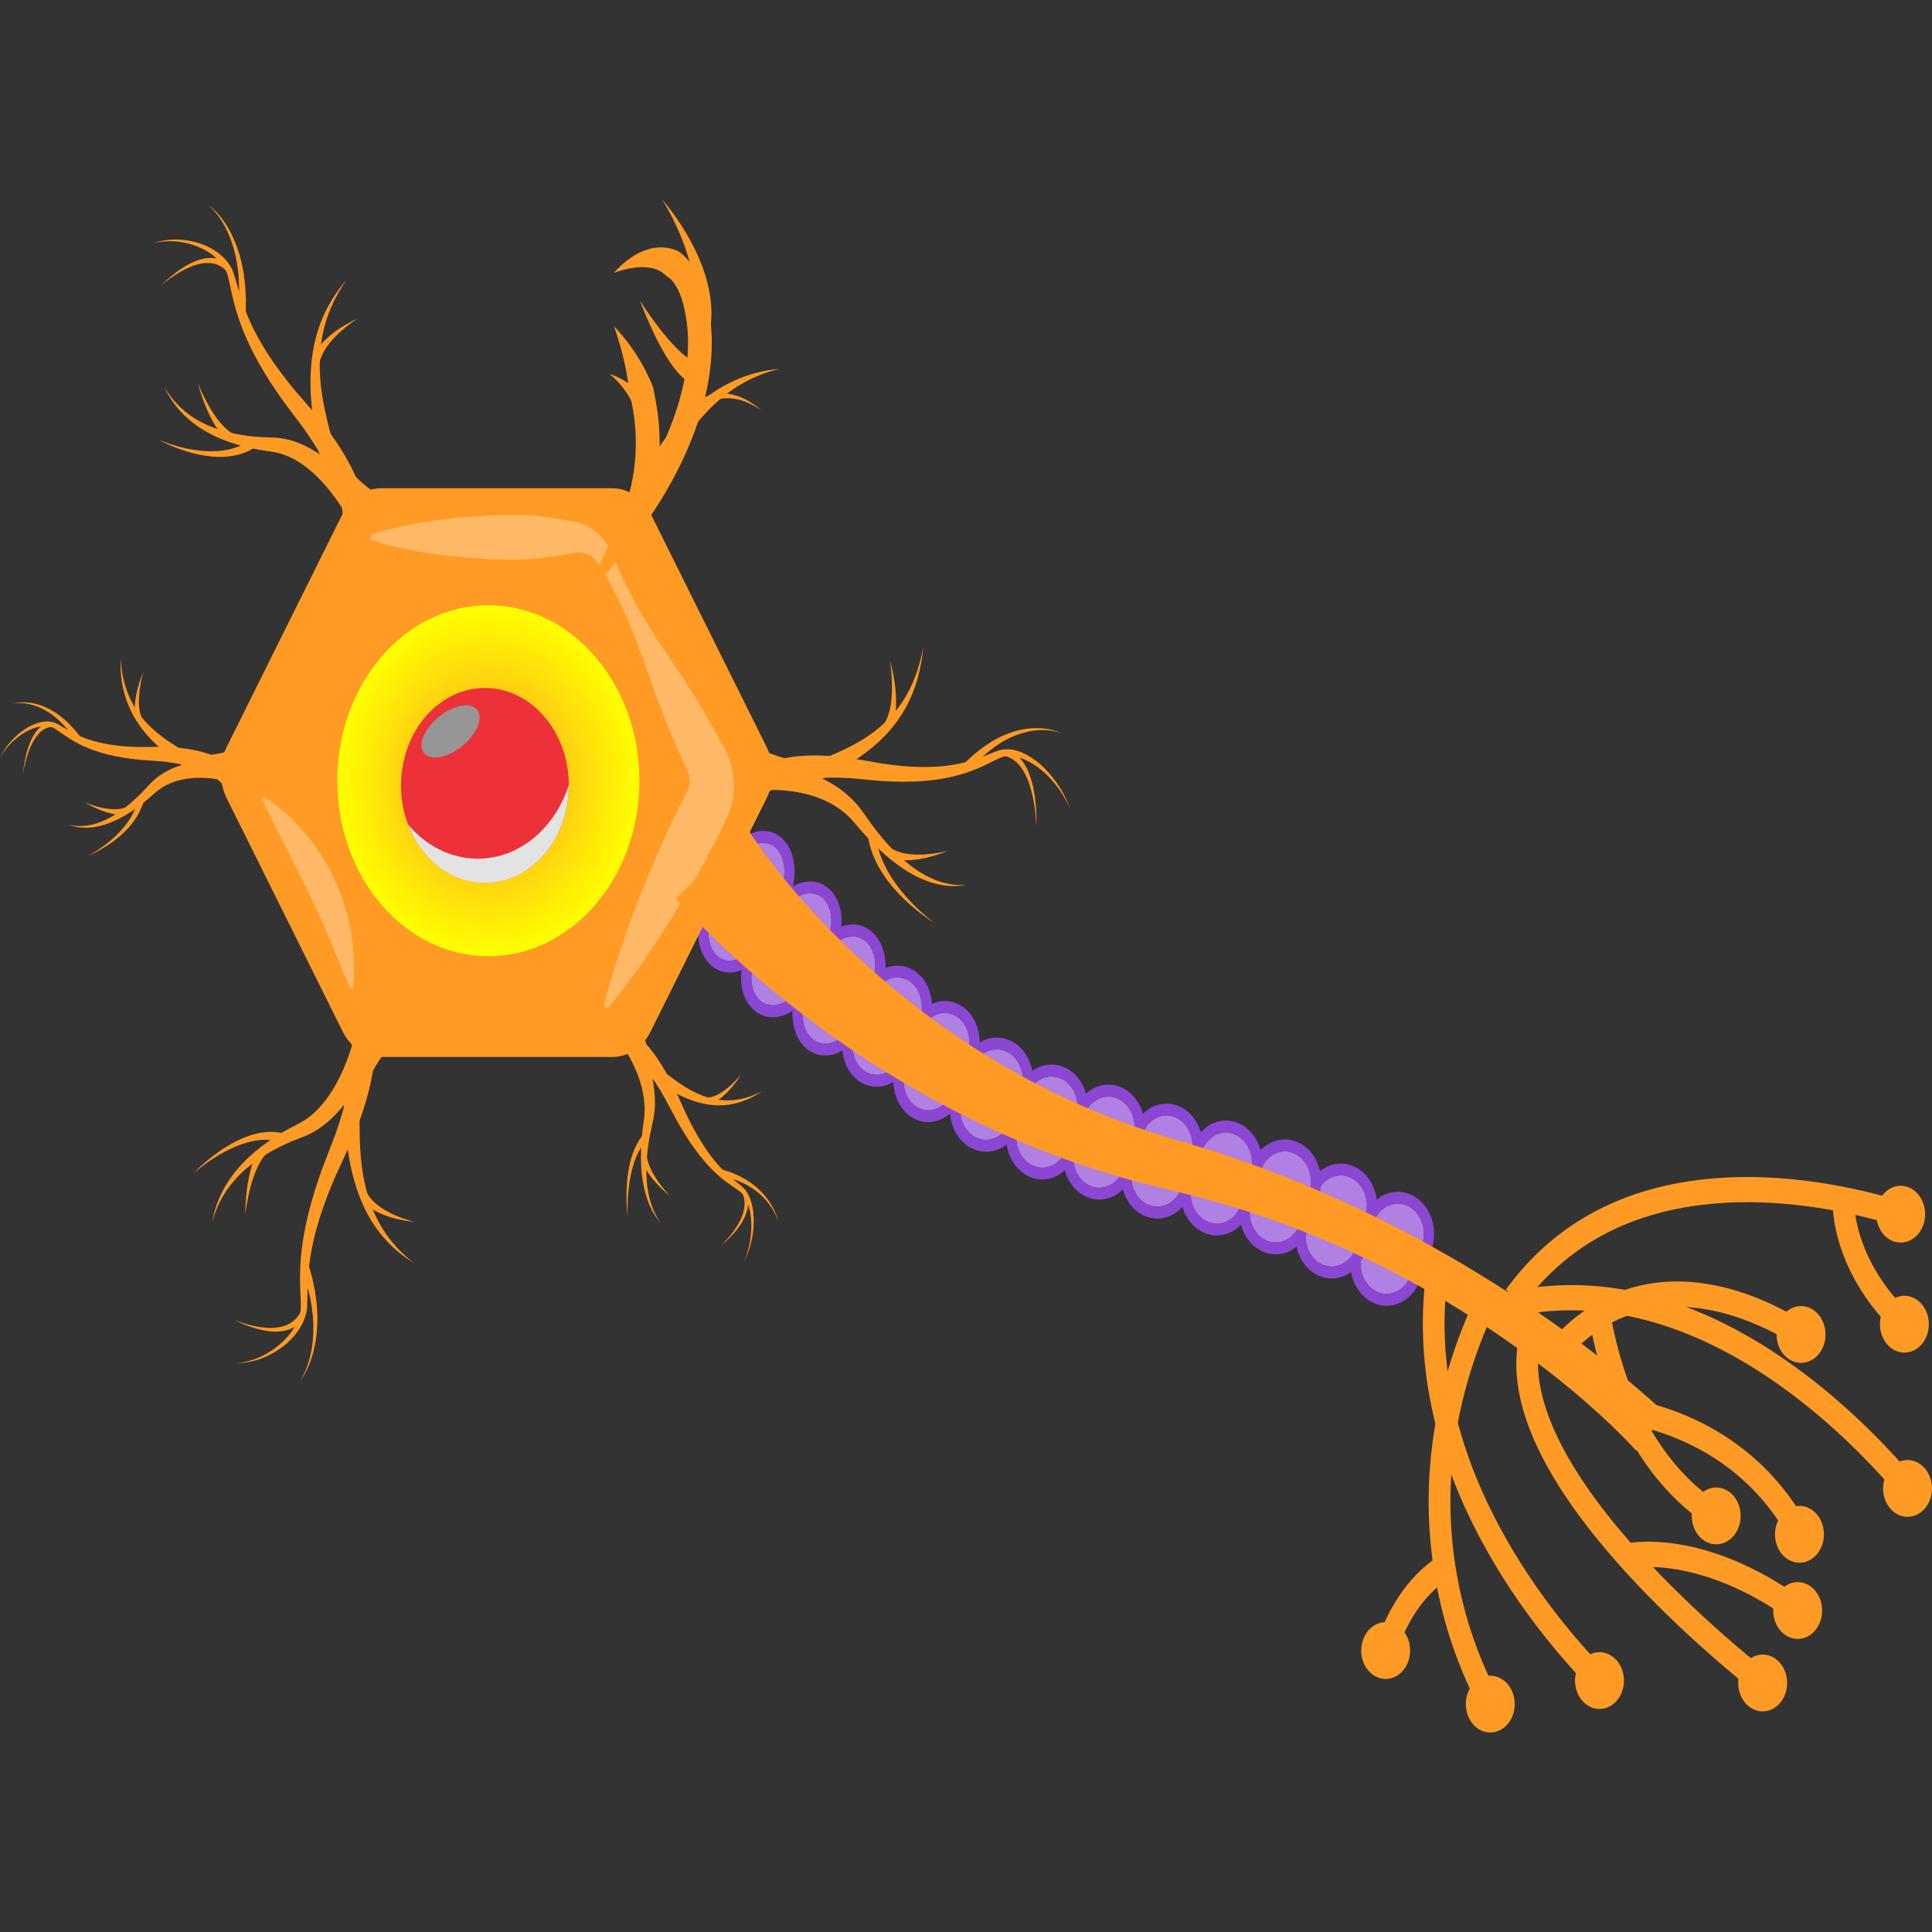 <svg width="100" height="100" viewBox="0 0 100 100" fill="none" xmlns="http://www.w3.org/2000/svg">
<rect x="0" y="0" width="100" height="100" fill="#333333" stroke="none"/>
<path d="M71.229 66.839C71.913 67.187 72.711 66.824 73.01 66.029L73.587 64.499C73.887 63.704 73.575 62.777 72.891 62.429C72.207 62.081 71.409 62.444 71.109 63.239L70.532 64.769C70.233 65.564 70.545 66.491 71.229 66.839Z" fill="#B080E2"/>
<path d="M72.349 62.3C72.53 62.3 72.715 62.342 72.891 62.432C73.575 62.78 73.887 63.707 73.588 64.502L73.01 66.033C72.788 66.623 72.291 66.974 71.771 66.974C71.59 66.974 71.406 66.932 71.229 66.842C70.544 66.494 70.232 65.567 70.532 64.772L71.109 63.242C71.331 62.652 71.828 62.3 72.349 62.3ZM72.349 61.688C71.602 61.688 70.925 62.201 70.626 62.996L70.049 64.527C69.633 65.63 70.067 66.92 71.017 67.403C71.257 67.525 71.51 67.587 71.77 67.587C72.518 67.587 73.194 67.073 73.494 66.279L74.071 64.748C74.486 63.644 74.052 62.354 73.102 61.871C72.863 61.749 72.609 61.688 72.349 61.688Z" fill="#8C46D4"/>
<path d="M68.484 65.471C69.19 65.755 69.961 65.322 70.206 64.502L70.678 62.923C70.924 62.103 70.55 61.208 69.845 60.923C69.138 60.639 68.368 61.072 68.123 61.892L67.651 63.471C67.406 64.291 67.779 65.186 68.484 65.471Z" fill="#B080E2"/>
<path d="M69.4 60.839C69.548 60.839 69.698 60.867 69.845 60.927C70.55 61.212 70.924 62.107 70.678 62.927L70.206 64.505C70.012 65.155 69.489 65.561 68.929 65.561C68.781 65.561 68.632 65.533 68.484 65.474C67.779 65.189 67.406 64.294 67.651 63.474L68.123 61.896C68.317 61.246 68.84 60.839 69.4 60.839ZM69.4 60.227C68.601 60.227 67.887 60.817 67.624 61.695L67.152 63.273C66.987 63.824 67.017 64.417 67.236 64.942C67.455 65.467 67.837 65.861 68.312 66.053C68.511 66.133 68.719 66.174 68.929 66.174C69.729 66.174 70.442 65.584 70.705 64.706L71.177 63.127C71.517 61.99 70.997 60.743 70.017 60.348C69.818 60.267 69.61 60.227 69.4 60.227Z" fill="#8C46D4"/>
<path d="M65.589 64.229C66.294 64.513 67.065 64.079 67.31 63.26L67.783 61.681C68.028 60.861 67.654 59.966 66.949 59.681C66.243 59.396 65.472 59.83 65.227 60.65L64.754 62.229C64.509 63.048 64.883 63.944 65.589 64.229Z" fill="#B080E2"/>
<path d="M66.505 59.589C66.652 59.589 66.802 59.617 66.949 59.677C67.654 59.962 68.028 60.857 67.783 61.677L67.31 63.255C67.117 63.904 66.593 64.311 66.032 64.311C65.885 64.311 65.736 64.283 65.589 64.224C64.883 63.94 64.509 63.044 64.754 62.224L65.227 60.646C65.421 59.996 65.945 59.589 66.505 59.589ZM66.505 58.977C65.705 58.977 64.991 59.566 64.729 60.444L64.256 62.023C64.092 62.574 64.122 63.167 64.34 63.692C64.559 64.217 64.941 64.611 65.415 64.803C65.615 64.883 65.823 64.924 66.032 64.924C66.832 64.924 67.546 64.334 67.809 63.456L68.281 61.877C68.446 61.326 68.416 60.734 68.197 60.209C67.978 59.684 67.596 59.289 67.122 59.098C66.922 59.017 66.715 58.977 66.505 58.977Z" fill="#8C46D4"/>
<path d="M62.537 63.252C63.242 63.537 64.013 63.103 64.258 62.283L64.731 60.704C64.976 59.885 64.602 58.989 63.896 58.705C63.191 58.42 62.42 58.853 62.175 59.673L61.702 61.252C61.457 62.072 61.831 62.967 62.537 63.252Z" fill="#B080E2"/>
<path d="M63.453 58.613C63.599 58.613 63.749 58.641 63.896 58.7C64.602 58.985 64.975 59.88 64.731 60.7L64.258 62.278C64.064 62.928 63.54 63.335 62.98 63.335C62.833 63.335 62.683 63.307 62.537 63.247C61.831 62.962 61.457 62.067 61.702 61.247L62.175 59.669C62.368 59.02 62.892 58.613 63.453 58.613ZM63.453 58C62.653 58 61.939 58.59 61.676 59.468L61.204 61.047C60.864 62.184 61.384 63.431 62.363 63.826C62.563 63.907 62.77 63.947 62.98 63.947C63.78 63.947 64.494 63.358 64.756 62.48L65.229 60.901C65.569 59.763 65.049 58.516 64.069 58.121C63.87 58.041 63.662 58 63.453 58Z" fill="#8C46D4"/>
<path d="M59.46 62.369C60.166 62.654 60.937 62.22 61.182 61.4L61.654 59.821C61.899 59.002 61.526 58.106 60.82 57.822C60.114 57.537 59.344 57.971 59.099 58.79L58.626 60.369C58.381 61.189 58.754 62.084 59.46 62.369Z" fill="#B080E2"/>
<path d="M60.376 57.738C60.523 57.738 60.673 57.766 60.82 57.825C61.526 58.11 61.899 59.005 61.654 59.825L61.182 61.404C60.988 62.053 60.464 62.46 59.904 62.46C59.757 62.46 59.607 62.432 59.46 62.373C58.755 62.087 58.381 61.192 58.626 60.373L59.099 58.794C59.292 58.145 59.816 57.738 60.376 57.738ZM60.376 57.125C59.577 57.125 58.862 57.715 58.6 58.593L58.128 60.172C57.963 60.723 57.993 61.315 58.212 61.84C58.431 62.365 58.813 62.76 59.287 62.951C59.487 63.032 59.694 63.072 59.904 63.072C60.704 63.072 61.418 62.483 61.68 61.605L62.153 60.026C62.317 59.475 62.287 58.882 62.069 58.357C61.849 57.832 61.468 57.438 60.993 57.246C60.793 57.166 60.586 57.125 60.376 57.125Z" fill="#8C46D4"/>
<path d="M56.456 61.392C57.162 61.677 57.933 61.243 58.178 60.424L58.65 58.845C58.895 58.025 58.522 57.13 57.816 56.845C57.11 56.561 56.34 56.994 56.094 57.814L55.622 59.393C55.377 60.212 55.75 61.108 56.456 61.392Z" fill="#B080E2"/>
<path d="M57.372 56.753C57.519 56.753 57.669 56.782 57.816 56.841C58.522 57.126 58.895 58.021 58.65 58.84L58.178 60.419C57.983 61.068 57.46 61.475 56.9 61.475C56.753 61.475 56.603 61.447 56.456 61.388C55.75 61.103 55.377 60.208 55.622 59.388L56.094 57.81C56.288 57.16 56.812 56.753 57.372 56.753ZM57.372 56.141C56.572 56.141 55.859 56.73 55.596 57.609L55.124 59.187C54.784 60.325 55.304 61.572 56.283 61.967C56.483 62.047 56.691 62.088 56.9 62.088C57.7 62.088 58.414 61.498 58.676 60.62L59.148 59.042C59.489 57.904 58.968 56.657 57.989 56.262C57.79 56.181 57.582 56.141 57.372 56.141Z" fill="#8C46D4"/>
<path d="M53.509 60.354C54.215 60.638 54.986 60.204 55.231 59.385L55.703 57.806C55.948 56.986 55.575 56.091 54.869 55.806C54.163 55.521 53.392 55.955 53.147 56.775L52.675 58.354C52.43 59.173 52.804 60.069 53.509 60.354Z" fill="#B080E2"/>
<path d="M54.425 55.714C54.572 55.714 54.722 55.742 54.869 55.802C55.575 56.086 55.948 56.982 55.703 57.801L55.231 59.38C55.037 60.029 54.513 60.436 53.953 60.436C53.806 60.436 53.656 60.408 53.51 60.349C52.804 60.064 52.43 59.169 52.675 58.349L53.148 56.77C53.342 56.121 53.865 55.714 54.425 55.714ZM54.425 55.102C53.625 55.102 52.912 55.691 52.649 56.569L52.177 58.148C51.837 59.286 52.357 60.532 53.336 60.928C53.536 61.008 53.743 61.049 53.953 61.049C54.753 61.049 55.467 60.459 55.729 59.581L56.202 58.002C56.366 57.451 56.337 56.859 56.117 56.334C55.899 55.809 55.517 55.414 55.042 55.223C54.843 55.142 54.635 55.102 54.425 55.102Z" fill="#8C46D4"/>
<path d="M50.525 58.881C51.216 59.212 52.007 58.831 52.292 58.029L52.841 56.484C53.127 55.682 52.798 54.763 52.108 54.432C51.417 54.101 50.626 54.482 50.341 55.284L49.791 56.829C49.507 57.631 49.835 58.549 50.525 58.881Z" fill="#B080E2"/>
<path d="M51.592 54.316C51.764 54.316 51.939 54.354 52.108 54.435C52.798 54.767 53.127 55.685 52.841 56.487L52.292 58.032C52.077 58.638 51.573 59.004 51.041 59.004C50.869 59.004 50.694 58.965 50.526 58.885C49.835 58.553 49.507 57.634 49.792 56.832L50.341 55.288C50.556 54.682 51.061 54.316 51.592 54.316ZM51.592 53.703C50.828 53.703 50.145 54.233 49.854 55.054L49.304 56.598C48.909 57.711 49.366 58.991 50.324 59.451C50.554 59.56 50.795 59.616 51.041 59.616C51.806 59.616 52.488 59.086 52.78 58.266L53.329 56.721C53.521 56.182 53.52 55.589 53.328 55.05C53.135 54.511 52.773 54.092 52.309 53.869C52.08 53.759 51.839 53.703 51.592 53.703Z" fill="#8C46D4"/>
<path d="M47.507 57.33C48.183 57.7 49.013 57.304 49.362 56.446L50.033 54.792C50.381 53.934 50.116 52.938 49.44 52.568C48.764 52.198 47.934 52.594 47.586 53.453L46.915 55.106C46.566 55.964 46.831 56.96 47.507 57.33Z" fill="#B080E2"/>
<path d="M48.905 52.425C49.086 52.425 49.268 52.47 49.44 52.564C50.115 52.934 50.381 53.93 50.033 54.788L49.361 56.441C49.102 57.082 48.574 57.465 48.042 57.465C47.861 57.465 47.679 57.42 47.507 57.326C46.831 56.956 46.566 55.96 46.914 55.102L47.586 53.448C47.846 52.808 48.373 52.425 48.905 52.425ZM48.905 51.812C48.152 51.812 47.447 52.352 47.108 53.187L46.437 54.84C45.965 56.003 46.344 57.366 47.282 57.88C47.521 58.011 47.777 58.077 48.042 58.077C48.795 58.077 49.5 57.538 49.839 56.703L50.51 55.049C50.735 54.496 50.775 53.879 50.624 53.312C50.468 52.725 50.127 52.263 49.665 52.01C49.426 51.879 49.17 51.812 48.905 51.812Z" fill="#8C46D4"/>
<path d="M44.745 55.44C45.39 55.877 46.254 55.553 46.676 54.714L47.488 53.099C47.91 52.261 47.729 51.226 47.084 50.788C46.439 50.351 45.574 50.675 45.153 51.514L44.34 53.129C43.919 53.967 44.099 55.002 44.745 55.44Z" fill="#B080E2"/>
<path d="M46.458 50.597C46.674 50.597 46.889 50.66 47.084 50.792C47.729 51.23 47.91 52.264 47.488 53.103L46.676 54.717C46.382 55.303 45.871 55.638 45.371 55.638C45.154 55.638 44.939 55.575 44.745 55.443C44.099 55.005 43.919 53.971 44.34 53.132L45.152 51.517C45.447 50.932 45.957 50.597 46.458 50.597ZM46.458 49.984C45.751 49.984 45.077 50.453 44.697 51.209L43.885 52.823C43.317 53.952 43.583 55.364 44.478 55.972C44.747 56.154 45.055 56.25 45.371 56.25C46.077 56.25 46.752 55.781 47.132 55.026L47.944 53.412C48.214 52.876 48.306 52.259 48.203 51.675C48.097 51.065 47.794 50.564 47.35 50.263C47.082 50.081 46.773 49.984 46.458 49.984Z" fill="#8C46D4"/>
<path d="M42.152 53.852C42.802 54.28 43.7 53.865 44.159 52.925L45.043 51.114C45.502 50.174 45.347 49.065 44.697 48.637C44.047 48.209 43.149 48.624 42.69 49.565L41.806 51.375C41.347 52.315 41.502 53.424 42.152 53.852Z" fill="#B080E2"/>
<path d="M44.136 48.464C44.332 48.464 44.524 48.518 44.697 48.633C45.347 49.061 45.502 50.17 45.043 51.11L44.16 52.92C43.823 53.609 43.251 54.016 42.713 54.016C42.517 54.016 42.326 53.962 42.152 53.848C41.502 53.42 41.347 52.311 41.806 51.371L42.69 49.56C43.026 48.871 43.599 48.464 44.136 48.464ZM44.136 47.852C43.384 47.852 42.654 48.39 42.231 49.258L41.347 51.068C40.746 52.301 40.99 53.787 41.892 54.381C42.142 54.545 42.418 54.629 42.713 54.629C43.465 54.629 44.195 54.09 44.618 53.222L45.502 51.412C45.783 50.837 45.892 50.186 45.807 49.581C45.717 48.936 45.407 48.396 44.958 48.1C44.708 47.935 44.431 47.852 44.136 47.852Z" fill="#8C46D4"/>
<path d="M39.38 51.824C39.996 52.313 40.959 51.924 41.529 50.954L42.626 49.087C43.196 48.118 43.158 46.935 42.541 46.446C41.924 45.956 40.962 46.346 40.392 47.315L39.294 49.182C38.724 50.152 38.763 51.334 39.38 51.824Z" fill="#B080E2"/>
<path d="M41.928 46.238C42.15 46.238 42.36 46.306 42.541 46.449C43.158 46.938 43.196 48.121 42.626 49.09L41.529 50.958C41.126 51.643 40.527 52.038 39.992 52.038C39.771 52.038 39.56 51.971 39.379 51.827C38.762 51.338 38.724 50.155 39.294 49.186L40.392 47.319C40.795 46.633 41.394 46.238 41.928 46.238ZM41.928 45.625C41.2 45.625 40.445 46.142 39.956 46.973L38.858 48.84C38.113 50.108 38.211 51.643 39.082 52.333C39.344 52.541 39.659 52.651 39.992 52.651C40.72 52.651 41.475 52.135 41.964 51.303L43.062 49.436C43.401 48.86 43.576 48.196 43.556 47.567C43.534 46.879 43.272 46.287 42.838 45.943C42.576 45.735 42.261 45.625 41.928 45.625Z" fill="#8C46D4"/>
<path d="M37.25 49.583C37.903 50.002 38.838 49.494 39.336 48.446L40.296 46.429C40.795 45.382 40.669 44.192 40.015 43.772C39.361 43.352 38.427 43.861 37.929 44.909L36.968 46.926C36.47 47.973 36.596 49.163 37.25 49.583Z" fill="#B080E2"/>
<path d="M39.51 43.62C39.688 43.62 39.86 43.668 40.015 43.768C40.669 44.188 40.795 45.377 40.296 46.424L39.336 48.442C38.956 49.24 38.323 49.725 37.754 49.725C37.577 49.725 37.405 49.678 37.25 49.578C36.596 49.158 36.47 47.969 36.968 46.922L37.929 44.904C38.309 44.106 38.941 43.62 39.51 43.62ZM39.51 43.008C38.732 43.008 37.929 43.636 37.467 44.608L36.507 46.625C35.857 47.989 36.072 49.522 36.994 50.114C37.225 50.263 37.481 50.338 37.754 50.338C38.533 50.338 39.335 49.71 39.798 48.738L40.758 46.721C41.052 46.102 41.178 45.415 41.111 44.786C41.038 44.094 40.732 43.528 40.27 43.231C40.039 43.083 39.783 43.008 39.51 43.008Z" fill="#8C46D4"/>
<path d="M19.713 25.273H31.7C32.518 25.273 33.275 25.781 33.684 26.604L39.677 38.661C40.087 39.484 40.087 40.499 39.677 41.322L33.684 53.379C33.275 54.202 32.518 54.709 31.7 54.709H19.713C18.895 54.709 18.139 54.202 17.73 53.379L11.736 41.322C11.327 40.499 11.327 39.484 11.736 38.661L17.729 26.604C18.139 25.781 18.895 25.273 19.713 25.273Z" fill="#FF9A24"/>
<path d="M25.277 49.494C29.596 49.494 33.097 45.428 33.097 40.411C33.097 35.395 29.596 31.328 25.277 31.328C20.958 31.328 17.457 35.395 17.457 40.411C17.457 45.428 20.958 49.494 25.277 49.494Z" fill="url(#paint0_radial_119_397)"/>
<path opacity="0.3" d="M19.184 27.681C19.921 27.425 20.658 27.262 21.395 27.119C22.132 26.98 22.869 26.882 23.606 26.805C24.343 26.73 25.08 26.685 25.818 26.661C26.555 26.634 27.292 26.647 28.029 26.734C28.397 26.777 28.766 26.831 29.135 26.897L29.709 27C29.956 27.042 30.195 27.125 30.415 27.241C30.857 27.475 31.225 27.839 31.486 28.272C31.55 28.382 31.612 28.492 31.664 28.608C31.721 28.731 31.75 28.818 31.791 28.918C31.87 29.113 31.95 29.306 32.035 29.496C32.203 29.878 32.381 30.253 32.572 30.619C32.666 30.804 32.761 30.987 32.86 31.167C32.957 31.349 33.059 31.528 33.161 31.707C33.566 32.424 34.018 33.109 34.474 33.791C34.703 34.132 34.936 34.47 35.161 34.812C35.39 35.154 35.616 35.496 35.833 35.845C36.27 36.539 36.672 37.259 37.079 37.974L37.384 38.511L37.46 38.645L37.498 38.712C37.511 38.734 37.522 38.754 37.543 38.795C37.617 38.937 37.684 39.085 37.741 39.239C37.968 39.854 38.048 40.551 37.95 41.224C37.902 41.559 37.814 41.89 37.684 42.197L37.634 42.311L37.588 42.41L37.522 42.55L37.386 42.83C37.205 43.203 37.017 43.572 36.825 43.937C36.441 44.668 36.038 45.386 35.621 46.095C35.207 46.806 34.778 47.506 34.335 48.197C33.893 48.889 33.436 49.571 32.959 50.239C32.48 50.906 31.99 51.565 31.45 52.191L31.258 52.062C31.46 51.207 31.71 50.386 31.972 49.573C32.236 48.761 32.52 47.962 32.819 47.173C33.117 46.385 33.429 45.605 33.756 44.835C34.079 44.063 34.418 43.302 34.774 42.552C34.952 42.177 35.136 41.806 35.325 41.438L35.467 41.163L35.575 40.957C35.612 40.883 35.646 40.804 35.665 40.719C35.705 40.55 35.713 40.362 35.671 40.18C35.661 40.135 35.648 40.09 35.633 40.045C35.632 40.038 35.62 40.011 35.61 39.987L35.578 39.916L35.516 39.772L35.265 39.199C34.931 38.434 34.591 37.673 34.288 36.887C34.135 36.496 33.99 36.098 33.848 35.699C33.703 35.302 33.565 34.9 33.424 34.5C33.139 33.702 32.85 32.907 32.515 32.143C32.431 31.952 32.348 31.761 32.259 31.573C32.173 31.383 32.084 31.196 31.992 31.011C31.812 30.637 31.62 30.272 31.418 29.913C31.317 29.733 31.212 29.557 31.106 29.381C30.989 29.189 30.91 29.071 30.798 28.961C30.58 28.742 30.308 28.619 30.046 28.598C29.915 28.585 29.787 28.596 29.666 28.625L29.618 28.635L29.549 28.648L29.411 28.673L29.135 28.723C28.766 28.79 28.398 28.843 28.029 28.886C27.292 28.973 26.555 28.986 25.818 28.959C25.081 28.936 24.343 28.89 23.606 28.816C22.869 28.739 22.132 28.641 21.395 28.501C20.658 28.359 19.921 28.195 19.184 27.939L19.184 27.681Z" fill="white"/>
<path d="M29.433 41.02C29.606 38.241 27.808 35.825 25.415 35.623C23.022 35.421 20.942 37.511 20.768 40.29C20.594 43.069 22.393 45.485 24.786 45.687C27.178 45.889 29.259 43.799 29.433 41.02Z" fill="#EC3238"/>
<path d="M24.727 44.445C26.89 44.445 28.729 42.857 29.441 40.633C29.441 40.642 29.442 40.651 29.442 40.66C29.442 43.446 27.498 45.705 25.099 45.705C23.313 45.705 21.78 44.452 21.112 42.663C22.028 43.76 23.307 44.445 24.727 44.445Z" fill="#E3E3E3"/>
<path d="M21.89 38.895C22.146 39.373 22.994 39.295 23.785 38.722C24.575 38.149 25.008 37.298 24.751 36.821C24.495 36.343 23.646 36.421 22.856 36.994C22.066 37.567 21.633 38.418 21.89 38.895Z" fill="#969696"/>
<path d="M19.178 27.002C19.109 26.951 19.058 26.91 19.002 26.864C18.945 26.82 18.893 26.774 18.839 26.729C18.732 26.637 18.627 26.545 18.525 26.447C18.32 26.257 18.124 26.052 17.932 25.841C17.554 25.414 17.202 24.943 16.915 24.403C16.88 24.334 16.842 24.27 16.81 24.199L16.716 23.984C16.649 23.845 16.602 23.689 16.551 23.538L16.513 23.425C16.502 23.386 16.494 23.345 16.485 23.306L16.431 23.067C16.41 22.983 16.401 22.917 16.39 22.846L16.355 22.635C16.262 22.069 16.173 21.489 16.122 20.902C16.015 19.732 16.061 18.517 16.372 17.392C16.677 16.266 17.244 15.268 17.95 14.469C17.319 15.35 16.861 16.388 16.669 17.484C16.473 18.58 16.532 19.706 16.731 20.793C16.828 21.339 16.961 21.877 17.102 22.423L17.155 22.628C17.173 22.697 17.191 22.77 17.211 22.822L17.267 22.993C17.276 23.022 17.284 23.05 17.295 23.078L17.332 23.161C17.382 23.271 17.425 23.383 17.49 23.487L17.578 23.646C17.609 23.698 17.646 23.748 17.678 23.799C17.948 24.205 18.281 24.57 18.642 24.9C18.825 25.062 19.011 25.22 19.205 25.364C19.301 25.438 19.4 25.507 19.498 25.574C19.547 25.607 19.597 25.642 19.646 25.672C19.693 25.703 19.748 25.737 19.785 25.758L19.178 27.002Z" fill="#FF9A24"/>
<path d="M18.503 16.492C18.286 16.629 18.078 16.784 17.877 16.948C17.677 17.112 17.483 17.286 17.305 17.477C17.128 17.668 16.959 17.867 16.825 18.09C16.69 18.31 16.583 18.546 16.533 18.784L16.142 18.642C16.247 18.334 16.41 18.081 16.589 17.86C16.768 17.638 16.971 17.458 17.178 17.29C17.385 17.123 17.603 16.978 17.824 16.846C18.046 16.714 18.271 16.593 18.503 16.492Z" fill="#FF9A24"/>
<path d="M17.739 26.738C17.738 26.744 17.738 26.749 17.738 26.755C17.738 26.761 17.738 26.752 17.738 26.752L17.74 26.737C17.741 26.728 17.74 26.706 17.74 26.691C17.742 26.66 17.738 26.619 17.736 26.581C17.736 26.544 17.73 26.502 17.725 26.46C17.72 26.418 17.718 26.378 17.709 26.334C17.682 26.162 17.645 25.984 17.595 25.806C17.549 25.627 17.487 25.449 17.426 25.27C17.394 25.181 17.357 25.093 17.323 25.004C17.288 24.915 17.254 24.826 17.212 24.739C16.903 24.035 16.513 23.359 16.085 22.71L15.755 22.229C15.644 22.069 15.525 21.917 15.41 21.76L14.69 20.802C14.217 20.142 13.766 19.46 13.364 18.736C12.961 18.012 12.608 17.246 12.338 16.44C12.205 16.037 12.094 15.624 12 15.211C11.953 15.005 11.911 14.798 11.867 14.597C11.846 14.494 11.821 14.398 11.799 14.298L11.757 14.168L11.736 14.103C11.727 14.082 11.716 14.062 11.706 14.041C11.552 13.707 11.295 13.423 11.005 13.201C10.713 12.978 10.384 12.812 10.043 12.695C9.702 12.579 9.346 12.509 8.987 12.489C8.627 12.474 8.266 12.505 7.908 12.577C8.26 12.476 8.622 12.414 8.987 12.4C9.353 12.39 9.721 12.431 10.082 12.522C10.442 12.614 10.796 12.758 11.124 12.972C11.45 13.186 11.758 13.47 11.973 13.863C11.987 13.888 12.001 13.911 12.014 13.937L12.046 14.017C12.067 14.07 12.09 14.125 12.109 14.178C12.139 14.28 12.172 14.383 12.199 14.484C12.257 14.686 12.31 14.886 12.369 15.082C12.484 15.476 12.613 15.858 12.763 16.23C13.065 16.972 13.443 17.67 13.869 18.328C14.295 18.986 14.767 19.605 15.26 20.202L16.027 21.087C16.157 21.241 16.291 21.39 16.418 21.547L16.796 22.025C17.29 22.675 17.756 23.366 18.154 24.133C18.206 24.226 18.253 24.326 18.299 24.425C18.345 24.525 18.394 24.622 18.438 24.724C18.523 24.93 18.61 25.136 18.682 25.356C18.757 25.573 18.821 25.8 18.874 26.039C18.889 26.097 18.898 26.161 18.91 26.223C18.921 26.285 18.932 26.346 18.939 26.413C18.947 26.48 18.956 26.543 18.96 26.618C18.962 26.656 18.965 26.687 18.966 26.73L18.966 26.794C18.966 26.807 18.967 26.811 18.966 26.831L18.963 26.886L17.739 26.738Z" fill="#FF9A24"/>
<path d="M10.78 10.609C11.165 10.884 11.482 11.274 11.749 11.7C12.014 12.13 12.219 12.61 12.374 13.111L12.479 13.491C12.514 13.618 12.533 13.75 12.561 13.879C12.621 14.138 12.642 14.403 12.678 14.668C12.698 14.8 12.697 14.933 12.707 15.066L12.728 15.466C12.728 15.733 12.722 16 12.719 16.267L12.311 16.225L12.369 15.462L12.374 15.079C12.373 14.952 12.383 14.823 12.371 14.696C12.354 14.442 12.35 14.185 12.309 13.934C12.29 13.808 12.28 13.679 12.255 13.555L12.178 13.181C12.061 12.689 11.895 12.207 11.663 11.766C11.431 11.329 11.145 10.917 10.78 10.609Z" fill="#FF9A24"/>
<path d="M8.34 14.767C8.584 14.533 8.837 14.311 9.104 14.109C9.371 13.908 9.652 13.727 9.952 13.588C10.251 13.45 10.573 13.351 10.911 13.352C11.247 13.35 11.596 13.47 11.879 13.707L11.691 13.991C11.473 13.776 11.197 13.647 10.901 13.619C10.605 13.59 10.298 13.651 10.003 13.756C9.707 13.862 9.42 14.013 9.143 14.186C8.866 14.36 8.6 14.557 8.34 14.767Z" fill="#FF9A24"/>
<path d="M18.312 27.365C18.292 27.321 18.259 27.253 18.229 27.196L18.135 27.017C18.071 26.897 18.003 26.778 17.934 26.66C17.795 26.425 17.648 26.195 17.494 25.972C17.185 25.525 16.847 25.108 16.478 24.737C16.294 24.55 16.1 24.379 15.9 24.221C15.7 24.063 15.492 23.921 15.275 23.802C15.059 23.681 14.836 23.578 14.606 23.507L14.52 23.478L14.433 23.456C14.375 23.442 14.317 23.424 14.258 23.414L14.081 23.383L13.886 23.354C13.358 23.285 12.833 23.174 12.316 23.024C11.8 22.873 11.292 22.678 10.809 22.417C10.326 22.157 9.868 21.83 9.469 21.424C9.071 21.02 8.735 20.536 8.494 20C8.78 20.506 9.148 20.939 9.565 21.284C9.982 21.631 10.444 21.892 10.925 22.086C11.406 22.281 11.904 22.411 12.408 22.498C12.911 22.585 13.42 22.633 13.93 22.641L14.124 22.648L14.336 22.66C14.407 22.664 14.476 22.677 14.546 22.685L14.652 22.7L14.756 22.722C15.035 22.775 15.307 22.865 15.571 22.977C15.836 23.087 16.092 23.224 16.336 23.379C16.581 23.533 16.819 23.703 17.044 23.89C17.496 24.261 17.913 24.683 18.297 25.138C18.489 25.366 18.674 25.602 18.851 25.846C18.939 25.969 19.026 26.093 19.111 26.221L19.237 26.415C19.28 26.483 19.318 26.542 19.366 26.627L18.312 27.365Z" fill="#FF9A24"/>
<path d="M10.236 19.82C10.342 20.088 10.463 20.347 10.59 20.6C10.719 20.851 10.854 21.098 11.005 21.329C11.155 21.559 11.312 21.784 11.49 21.976C11.666 22.168 11.856 22.337 12.058 22.45L11.857 22.866C11.619 22.683 11.429 22.455 11.262 22.216C11.094 21.978 10.959 21.718 10.832 21.458C10.706 21.196 10.598 20.926 10.498 20.653C10.4 20.379 10.31 20.102 10.236 19.82Z" fill="#FF9A24"/>
<path d="M8.187 22.75C8.58 22.92 8.984 23.05 9.391 23.153C9.799 23.253 10.212 23.324 10.624 23.348C11.037 23.374 11.449 23.352 11.846 23.265C12.044 23.219 12.238 23.159 12.424 23.077C12.608 22.994 12.784 22.892 12.949 22.771L13.157 23.182C12.957 23.304 12.749 23.4 12.537 23.473C12.324 23.544 12.108 23.589 11.892 23.618C11.459 23.672 11.027 23.652 10.605 23.585C10.183 23.52 9.77 23.408 9.366 23.268C8.963 23.126 8.567 22.957 8.187 22.75Z" fill="#FF9A24"/>
<path d="M20.338 53.946C20.308 53.978 20.264 54.029 20.227 54.075C20.188 54.121 20.149 54.17 20.11 54.218C20.033 54.316 19.956 54.416 19.883 54.519C19.732 54.722 19.594 54.937 19.46 55.153C19.198 55.591 18.971 56.053 18.815 56.533C18.796 56.593 18.773 56.652 18.758 56.713L18.713 56.895C18.677 57.016 18.664 57.138 18.644 57.26L18.629 57.352C18.626 57.382 18.625 57.412 18.623 57.443L18.612 57.625C18.607 57.682 18.608 57.758 18.608 57.83L18.609 58.044C18.611 58.615 18.619 59.174 18.663 59.729C18.745 60.836 18.971 61.933 19.434 62.916C19.892 63.899 20.59 64.737 21.415 65.366C20.54 64.84 19.747 64.078 19.173 63.103C18.593 62.133 18.244 60.986 18.053 59.831C17.954 59.252 17.894 58.668 17.841 58.094L17.821 57.88C17.815 57.809 17.807 57.742 17.805 57.655L17.797 57.408C17.796 57.368 17.794 57.326 17.794 57.285L17.802 57.164C17.812 57.002 17.819 56.837 17.847 56.681L17.884 56.444C17.897 56.366 17.917 56.291 17.934 56.214C18.072 55.6 18.291 55.03 18.545 54.493C18.676 54.227 18.811 53.964 18.961 53.712C19.034 53.585 19.111 53.462 19.19 53.337C19.23 53.276 19.269 53.214 19.311 53.153C19.354 53.089 19.392 53.034 19.446 52.961L20.338 53.946Z" fill="#FF9A24"/>
<path d="M21.436 63.237C21.189 63.218 20.943 63.179 20.698 63.128C20.453 63.077 20.209 63.012 19.969 62.922C19.729 62.831 19.489 62.728 19.262 62.576C19.036 62.425 18.816 62.239 18.638 61.979L18.977 61.711C19.084 61.922 19.246 62.111 19.43 62.277C19.614 62.444 19.826 62.577 20.044 62.7C20.262 62.822 20.49 62.924 20.723 63.013C20.957 63.101 21.194 63.179 21.436 63.237Z" fill="#FF9A24"/>
<path d="M19.269 53.141L19.285 53.193C19.291 53.212 19.292 53.215 19.295 53.228L19.31 53.289C19.321 53.331 19.325 53.361 19.333 53.398C19.348 53.471 19.355 53.535 19.364 53.601C19.375 53.668 19.379 53.73 19.384 53.794C19.388 53.856 19.395 53.921 19.396 53.981C19.405 54.228 19.401 54.467 19.383 54.7C19.369 54.934 19.339 55.161 19.308 55.387C19.292 55.499 19.27 55.609 19.251 55.72C19.231 55.831 19.212 55.941 19.186 56.049C18.997 56.917 18.724 57.735 18.415 58.524L18.173 59.109C18.091 59.303 18 59.491 17.915 59.682L17.404 60.788C17.082 61.526 16.785 62.278 16.543 63.052C16.301 63.825 16.114 64.621 16.011 65.433C15.961 65.839 15.933 66.249 15.922 66.664C15.915 66.872 15.915 67.081 15.91 67.294C15.909 67.399 15.904 67.509 15.9 67.617C15.895 67.674 15.887 67.734 15.88 67.793L15.87 67.88C15.864 67.909 15.856 67.936 15.85 67.964C15.742 68.414 15.52 68.789 15.261 69.105C15.001 69.42 14.698 69.678 14.377 69.888C14.054 70.097 13.713 70.261 13.361 70.375C13.007 70.485 12.646 70.548 12.283 70.57C12.644 70.518 12.997 70.426 13.338 70.29C13.676 70.149 13.999 69.962 14.296 69.735C14.593 69.508 14.866 69.238 15.089 68.926C15.311 68.615 15.486 68.256 15.55 67.885C15.553 67.861 15.559 67.838 15.562 67.815L15.566 67.746L15.573 67.608C15.57 67.504 15.57 67.404 15.564 67.299C15.556 67.091 15.543 66.879 15.537 66.666C15.523 66.239 15.526 65.807 15.552 65.376C15.608 64.514 15.754 63.661 15.957 62.833C16.16 62.004 16.421 61.198 16.708 60.407L17.155 59.247C17.226 59.058 17.302 58.872 17.369 58.681L17.564 58.11C17.809 57.345 18.013 56.565 18.133 55.787C18.151 55.69 18.161 55.593 18.172 55.497C18.182 55.4 18.196 55.303 18.204 55.207C18.217 55.015 18.232 54.824 18.231 54.637C18.233 54.45 18.224 54.267 18.207 54.093C18.205 54.049 18.197 54.009 18.191 53.967C18.185 53.926 18.18 53.884 18.172 53.848C18.164 53.811 18.157 53.77 18.148 53.741C18.144 53.727 18.14 53.706 18.136 53.698L18.131 53.684C18.131 53.684 18.128 53.675 18.13 53.681C18.131 53.687 18.133 53.692 18.135 53.697L19.269 53.141Z" fill="#FF9A24"/>
<path d="M15.527 71.49C15.798 71.073 15.969 70.582 16.081 70.085C16.192 69.585 16.23 69.068 16.219 68.557L16.198 68.174C16.191 68.046 16.169 67.919 16.155 67.793C16.131 67.539 16.07 67.291 16.023 67.043C16.002 66.918 15.96 66.797 15.929 66.675L15.829 66.311L15.582 65.601L15.962 65.422C16.032 65.677 16.104 65.93 16.171 66.185L16.251 66.575C16.276 66.705 16.31 66.833 16.323 66.966C16.356 67.231 16.402 67.492 16.41 67.76C16.416 67.893 16.43 68.025 16.429 68.159L16.424 68.558C16.401 69.09 16.326 69.618 16.179 70.119C16.031 70.617 15.825 71.098 15.527 71.49Z" fill="#FF9A24"/>
<path d="M12.148 68.329C12.449 68.442 12.754 68.54 13.062 68.613C13.37 68.685 13.683 68.731 13.992 68.733C14.301 68.734 14.61 68.688 14.886 68.56C15.162 68.434 15.394 68.217 15.549 67.938L15.799 68.145C15.588 68.467 15.284 68.701 14.962 68.813C14.64 68.928 14.307 68.942 13.986 68.912C13.664 68.88 13.35 68.801 13.044 68.7C12.738 68.597 12.44 68.47 12.148 68.329Z" fill="#FF9A24"/>
<path d="M19.721 53.255C19.696 53.352 19.675 53.422 19.651 53.502L19.578 53.73C19.53 53.881 19.477 54.029 19.424 54.177C19.315 54.47 19.198 54.759 19.071 55.041C18.818 55.607 18.526 56.151 18.186 56.659C18.017 56.914 17.833 57.157 17.637 57.388C17.442 57.619 17.232 57.836 17.006 58.031C16.782 58.227 16.544 58.406 16.29 58.552L16.196 58.608L16.099 58.657C16.034 58.689 15.971 58.725 15.904 58.752L15.705 58.836L15.521 58.908C15.034 59.089 14.56 59.307 14.1 59.56C13.64 59.814 13.196 60.107 12.785 60.456C12.374 60.805 11.997 61.211 11.685 61.684C11.373 62.155 11.13 62.693 10.983 63.275C11.079 62.68 11.279 62.104 11.559 61.582C11.838 61.059 12.194 60.591 12.591 60.179C12.988 59.766 13.425 59.407 13.881 59.088C14.337 58.769 14.812 58.486 15.3 58.241L15.479 58.147L15.64 58.058C15.694 58.029 15.745 57.991 15.797 57.958L15.875 57.908L15.95 57.851C16.152 57.705 16.34 57.531 16.516 57.342C16.693 57.155 16.857 56.949 17.009 56.73C17.161 56.511 17.303 56.282 17.432 56.041C17.692 55.561 17.911 55.047 18.094 54.516C18.185 54.251 18.268 53.98 18.342 53.708C18.378 53.572 18.414 53.436 18.445 53.299L18.49 53.096C18.504 53.031 18.519 52.955 18.527 52.906L19.721 53.255Z" fill="#FF9A24"/>
<path d="M12.695 62.853C12.695 62.558 12.711 62.263 12.736 61.967C12.763 61.672 12.798 61.377 12.854 61.084C12.91 60.792 12.974 60.498 13.075 60.213C13.175 59.928 13.299 59.647 13.481 59.391L13.777 59.72C13.613 59.897 13.473 60.123 13.353 60.366C13.231 60.61 13.138 60.878 13.051 61.149C12.965 61.421 12.897 61.703 12.838 61.987C12.779 62.272 12.729 62.561 12.695 62.853Z" fill="#FF9A24"/>
<path d="M9.998 60.75C10.31 60.424 10.646 60.128 10.996 59.855C11.348 59.585 11.715 59.338 12.102 59.132C12.489 58.926 12.897 58.761 13.325 58.665C13.539 58.62 13.757 58.59 13.978 58.586C14.199 58.584 14.423 58.606 14.644 58.655L14.548 59.118C14.361 59.058 14.167 59.02 13.969 59.002C13.771 58.988 13.571 58.996 13.37 59.019C12.968 59.07 12.568 59.189 12.18 59.353C11.792 59.515 11.415 59.723 11.05 59.957C10.686 60.193 10.332 60.455 9.998 60.75Z" fill="#FF9A24"/>
<path d="M39.033 38.598C39.069 38.62 39.126 38.651 39.175 38.677C39.226 38.705 39.279 38.73 39.331 38.757C39.437 38.808 39.543 38.859 39.652 38.905C39.867 39.002 40.088 39.081 40.309 39.157C40.752 39.299 41.203 39.395 41.644 39.409L41.81 39.413C41.864 39.412 41.917 39.406 41.972 39.402C42.026 39.397 42.081 39.396 42.134 39.389L42.291 39.358C42.398 39.345 42.496 39.306 42.596 39.272L42.672 39.248C42.698 39.238 42.729 39.224 42.758 39.212L42.931 39.137C43.392 38.938 43.841 38.737 44.274 38.498C45.139 38.026 45.943 37.393 46.561 36.536C47.182 35.683 47.591 34.616 47.785 33.492C47.693 34.632 47.382 35.774 46.81 36.752C46.243 37.735 45.439 38.524 44.57 39.133C44.137 39.442 43.685 39.71 43.24 39.966L43.074 40.061C43.046 40.077 43.021 40.093 42.99 40.109L42.891 40.157C42.76 40.22 42.627 40.287 42.491 40.324L42.288 40.389C42.22 40.407 42.152 40.418 42.083 40.433C42.015 40.446 41.947 40.462 41.878 40.472L41.674 40.492C41.129 40.542 40.595 40.492 40.074 40.392C39.815 40.337 39.557 40.277 39.303 40.198C39.175 40.161 39.049 40.118 38.922 40.074C38.859 40.051 38.796 40.029 38.732 40.003C38.666 39.978 38.608 39.955 38.531 39.921L39.033 38.598Z" fill="#FF9A24"/>
<path d="M46.069 34.195C46.146 34.472 46.207 34.756 46.258 35.043C46.309 35.33 46.348 35.622 46.367 35.918C46.386 36.214 46.392 36.515 46.356 36.82C46.321 37.124 46.254 37.437 46.108 37.73L45.766 37.458C45.897 37.264 45.988 37.015 46.051 36.752C46.116 36.487 46.144 36.204 46.16 35.92C46.176 35.636 46.172 35.347 46.156 35.059C46.139 34.771 46.113 34.482 46.069 34.195Z" fill="#FF9A24"/>
<path d="M38.77 40.073L38.808 40.034L38.833 40.011L38.879 39.971C38.909 39.945 38.933 39.928 38.96 39.907C39.015 39.863 39.064 39.834 39.116 39.799C39.167 39.764 39.217 39.738 39.267 39.71C39.317 39.682 39.368 39.653 39.417 39.631C39.516 39.584 39.616 39.536 39.714 39.501C39.813 39.462 39.912 39.424 40.01 39.396C40.207 39.33 40.403 39.289 40.598 39.243L40.891 39.194L41.036 39.17L41.182 39.155C41.956 39.07 42.718 39.096 43.467 39.172L44.027 39.241C44.213 39.269 44.397 39.303 44.582 39.334L45.658 39.522C46.37 39.628 47.084 39.697 47.799 39.7C48.512 39.701 49.225 39.637 49.921 39.465C50.27 39.382 50.611 39.264 50.953 39.132L51.472 38.925L51.606 38.875L51.673 38.85L51.748 38.83L51.9 38.793L52.052 38.783C52.455 38.765 52.831 38.902 53.172 39.087C53.515 39.274 53.827 39.521 54.106 39.807C54.385 40.091 54.634 40.412 54.853 40.756C55.067 41.105 55.247 41.477 55.398 41.864C55.224 41.49 55.022 41.136 54.791 40.811C54.555 40.491 54.294 40.199 54.008 39.947C53.722 39.694 53.41 39.484 53.08 39.336C52.754 39.189 52.401 39.099 52.073 39.143L51.952 39.161L51.837 39.2L51.78 39.219L51.718 39.248L51.595 39.305L51.09 39.554C50.748 39.719 50.396 39.873 50.035 39.99C49.313 40.232 48.566 40.362 47.82 40.422C47.074 40.481 46.327 40.47 45.583 40.421L44.482 40.321C44.304 40.306 44.126 40.288 43.947 40.276L43.414 40.254C42.706 40.24 42 40.277 41.325 40.409L41.198 40.432L41.074 40.464L40.827 40.526C40.667 40.578 40.505 40.625 40.355 40.691C40.276 40.719 40.204 40.755 40.132 40.79C40.057 40.823 39.99 40.864 39.922 40.902C39.887 40.921 39.857 40.943 39.826 40.963C39.796 40.984 39.763 41.004 39.737 41.026C39.711 41.047 39.68 41.068 39.661 41.088C39.651 41.097 39.636 41.109 39.631 41.115L39.623 41.125C39.623 41.125 39.617 41.131 39.621 41.127C39.625 41.123 39.629 41.119 39.633 41.114L38.77 40.073Z" fill="#FF9A24"/>
<path d="M54.917 37.945C54.489 37.789 54.035 37.764 53.594 37.808C53.152 37.854 52.722 37.985 52.313 38.17L52.011 38.324C51.909 38.373 51.816 38.444 51.719 38.502C51.523 38.616 51.345 38.767 51.161 38.906C51.069 38.972 50.986 39.058 50.9 39.136L50.642 39.373C50.479 39.544 50.321 39.721 50.161 39.893L49.878 39.541C50.058 39.374 50.236 39.205 50.417 39.042L50.703 38.818C50.799 38.745 50.89 38.664 50.993 38.603C51.194 38.474 51.39 38.334 51.603 38.233C51.709 38.181 51.809 38.117 51.919 38.075L52.243 37.943C52.681 37.789 53.134 37.694 53.589 37.688C54.042 37.683 54.499 37.751 54.917 37.945Z" fill="#FF9A24"/>
<path d="M53.65 42.785C53.627 42.409 53.592 42.035 53.534 41.667C53.475 41.299 53.395 40.936 53.279 40.592C53.164 40.249 53.011 39.924 52.805 39.662C52.599 39.4 52.338 39.214 52.052 39.137L52.137 38.789C52.477 38.914 52.775 39.171 52.983 39.487C53.194 39.804 53.33 40.166 53.426 40.533C53.522 40.901 53.577 41.277 53.611 41.654C53.644 42.031 53.653 42.408 53.65 42.785Z" fill="#FF9A24"/>
<path d="M38.713 39.522C38.802 39.517 38.867 39.516 38.941 39.516L39.155 39.518C39.297 39.52 39.437 39.528 39.578 39.538C39.858 39.558 40.137 39.59 40.414 39.636C40.968 39.726 41.519 39.867 42.054 40.075C42.322 40.177 42.586 40.298 42.843 40.44C43.1 40.581 43.351 40.738 43.589 40.923C43.826 41.108 44.056 41.308 44.264 41.54C44.318 41.594 44.367 41.655 44.417 41.715C44.466 41.776 44.518 41.833 44.563 41.898L44.703 42.089L44.827 42.265C45.151 42.739 45.5 43.188 45.872 43.61C46.245 44.031 46.643 44.422 47.074 44.759C47.505 45.096 47.971 45.378 48.468 45.566C48.964 45.754 49.493 45.844 50.024 45.807C49.499 45.904 48.954 45.875 48.427 45.74C47.899 45.605 47.391 45.368 46.914 45.069C46.436 44.77 45.988 44.41 45.564 44.017C45.141 43.623 44.739 43.198 44.362 42.746L44.22 42.58L44.088 42.432C44.046 42.381 43.996 42.338 43.95 42.291C43.904 42.245 43.858 42.198 43.808 42.157C43.617 41.981 43.406 41.834 43.191 41.699C42.975 41.564 42.747 41.454 42.514 41.357C42.282 41.26 42.043 41.181 41.8 41.118C41.315 40.989 40.814 40.919 40.313 40.895C40.062 40.883 39.81 40.882 39.56 40.892C39.435 40.898 39.31 40.905 39.187 40.917L39.003 40.937C38.945 40.944 38.877 40.953 38.835 40.961L38.713 39.522Z" fill="#FF9A24"/>
<path d="M49.044 44.045C48.804 44.147 48.558 44.23 48.309 44.303C48.06 44.373 47.808 44.435 47.55 44.474C47.293 44.511 47.032 44.538 46.765 44.524C46.499 44.51 46.228 44.466 45.959 44.354L46.127 43.914C46.328 44.035 46.558 44.114 46.797 44.164C47.037 44.216 47.286 44.23 47.537 44.233C47.787 44.236 48.039 44.215 48.291 44.184C48.543 44.151 48.795 44.108 49.044 44.045Z" fill="#FF9A24"/>
<path d="M48.36 47.767C47.979 47.531 47.614 47.258 47.263 46.962C46.913 46.664 46.577 46.341 46.267 45.982C45.957 45.623 45.672 45.228 45.435 44.788C45.319 44.567 45.212 44.336 45.126 44.091C45.041 43.847 44.974 43.591 44.93 43.327L45.341 43.258C45.363 43.489 45.406 43.72 45.467 43.947C45.529 44.173 45.612 44.394 45.706 44.609C45.897 45.039 46.143 45.443 46.419 45.818C46.695 46.194 47.003 46.542 47.328 46.868C47.654 47.192 47.997 47.497 48.36 47.767Z" fill="#FF9A24"/>
<path d="M33.103 52.695C33.114 52.773 33.133 52.876 33.152 52.968C33.172 53.062 33.192 53.157 33.215 53.251C33.26 53.44 33.315 53.624 33.372 53.808C33.491 54.172 33.637 54.522 33.821 54.829L33.89 54.944C33.915 54.981 33.941 55.014 33.966 55.05C33.992 55.085 34.016 55.121 34.043 55.155L34.126 55.249C34.18 55.317 34.241 55.366 34.302 55.42L34.347 55.461C34.363 55.475 34.384 55.49 34.402 55.504L34.515 55.59C34.815 55.819 35.11 56.039 35.419 56.231C36.031 56.618 36.699 56.894 37.4 56.946C38.1 57.002 38.817 56.819 39.47 56.467C38.853 56.896 38.14 57.177 37.398 57.209C36.655 57.247 35.909 57.039 35.225 56.709C34.882 56.546 34.551 56.353 34.229 56.16L34.109 56.088C34.089 56.075 34.07 56.065 34.048 56.051L33.982 56.004C33.893 55.942 33.801 55.88 33.724 55.803L33.603 55.693C33.565 55.654 33.529 55.612 33.493 55.572C33.457 55.531 33.419 55.491 33.384 55.449L33.286 55.318C33.025 54.967 32.82 54.581 32.645 54.182C32.561 53.981 32.48 53.779 32.41 53.572C32.374 53.468 32.341 53.364 32.309 53.258C32.276 53.149 32.247 53.05 32.217 52.925L33.103 52.695Z" fill="#FF9A24"/>
<path d="M38.372 55.602C38.265 55.774 38.148 55.938 38.025 56.097C37.901 56.256 37.77 56.409 37.629 56.549C37.487 56.69 37.337 56.825 37.167 56.932C36.998 57.039 36.811 57.129 36.6 57.156L36.589 56.804C36.744 56.81 36.909 56.765 37.07 56.694C37.232 56.624 37.387 56.521 37.538 56.409C37.689 56.297 37.833 56.17 37.972 56.034C38.111 55.898 38.246 55.755 38.372 55.602Z" fill="#FF9A24"/>
<path d="M32.243 53.156L32.278 53.165L32.301 53.172L32.341 53.186C32.367 53.196 32.386 53.205 32.409 53.214C32.454 53.233 32.491 53.254 32.53 53.274C32.607 53.316 32.678 53.36 32.746 53.407C32.812 53.455 32.88 53.502 32.94 53.554C33.002 53.605 33.064 53.656 33.121 53.711C33.239 53.817 33.345 53.933 33.452 54.046C33.552 54.167 33.658 54.281 33.749 54.407C34.127 54.899 34.443 55.43 34.728 55.975L34.935 56.387C35.001 56.526 35.063 56.667 35.127 56.806L35.497 57.622C35.751 58.154 36.025 58.672 36.332 59.161C36.639 59.649 36.98 60.108 37.368 60.509C37.561 60.711 37.768 60.894 37.983 61.071L38.311 61.335L38.395 61.405C38.422 61.427 38.45 61.452 38.479 61.483L38.563 61.571L38.634 61.669C38.817 61.938 38.91 62.254 38.964 62.567C39.017 62.881 39.027 63.201 39.003 63.515C38.979 63.829 38.925 64.137 38.845 64.435C38.761 64.732 38.65 65.016 38.519 65.286C38.633 65.006 38.725 64.716 38.79 64.417C38.851 64.118 38.885 63.813 38.889 63.508C38.894 63.204 38.866 62.9 38.798 62.611C38.731 62.324 38.625 62.045 38.461 61.84L38.399 61.765L38.33 61.704C38.309 61.683 38.283 61.663 38.254 61.643L38.172 61.583L37.828 61.346C37.597 61.184 37.367 61.01 37.151 60.814C36.717 60.425 36.328 59.971 35.975 59.488C35.623 59.003 35.306 58.489 35.01 57.96L34.585 57.164C34.515 57.036 34.447 56.906 34.377 56.78L34.157 56.406C33.858 55.916 33.534 55.45 33.176 55.046C33.089 54.941 32.992 54.853 32.902 54.757C32.806 54.67 32.712 54.58 32.614 54.505C32.566 54.464 32.516 54.43 32.467 54.396C32.419 54.359 32.369 54.331 32.32 54.301C32.272 54.273 32.223 54.248 32.178 54.228C32.156 54.219 32.132 54.207 32.113 54.203C32.105 54.2 32.092 54.195 32.087 54.194L32.078 54.193C32.078 54.193 32.073 54.191 32.077 54.193L32.088 54.196L32.243 53.156Z" fill="#FF9A24"/>
<path d="M40.296 63.268C40.19 62.907 40.006 62.587 39.794 62.305C39.58 62.023 39.327 61.786 39.057 61.586L38.848 61.446C38.78 61.398 38.704 61.365 38.633 61.324C38.49 61.239 38.337 61.183 38.187 61.118C38.113 61.083 38.034 61.063 37.957 61.038L37.726 60.965C37.569 60.928 37.412 60.896 37.255 60.861L37.311 60.516C37.473 60.566 37.636 60.615 37.796 60.668L38.033 60.766C38.112 60.801 38.192 60.828 38.268 60.871C38.42 60.953 38.575 61.026 38.719 61.128C38.791 61.178 38.866 61.219 38.935 61.276L39.142 61.441C39.409 61.673 39.653 61.941 39.853 62.249C40.05 62.556 40.214 62.898 40.296 63.268Z" fill="#FF9A24"/>
<path d="M37.301 64.486C37.66 64.131 38 63.741 38.25 63.286C38.374 63.059 38.473 62.814 38.516 62.56C38.56 62.307 38.541 62.048 38.457 61.819L38.67 61.727C38.753 62.013 38.752 62.328 38.681 62.606C38.613 62.888 38.488 63.137 38.344 63.36C38.051 63.808 37.683 64.165 37.301 64.486Z" fill="#FF9A24"/>
<path d="M32.498 52.875C32.574 52.984 32.63 53.075 32.691 53.175C32.751 53.273 32.808 53.372 32.864 53.472C32.974 53.672 33.078 53.877 33.175 54.086C33.369 54.504 33.536 54.94 33.662 55.396C33.789 55.85 33.874 56.326 33.895 56.81C33.904 57.053 33.902 57.296 33.875 57.538C33.863 57.659 33.844 57.779 33.823 57.897L33.786 58.075L33.751 58.236C33.651 58.662 33.574 59.094 33.522 59.531C33.47 59.967 33.443 60.408 33.459 60.848C33.475 61.288 33.533 61.728 33.653 62.148C33.772 62.569 33.955 62.968 34.203 63.315C33.927 62.998 33.706 62.614 33.547 62.196C33.387 61.777 33.288 61.328 33.233 60.873C33.178 60.417 33.167 59.955 33.182 59.496C33.199 59.037 33.24 58.578 33.306 58.126L33.329 57.957L33.347 57.803C33.357 57.7 33.364 57.597 33.365 57.493C33.372 57.287 33.355 57.079 33.33 56.874C33.277 56.463 33.169 56.059 33.024 55.672C32.88 55.285 32.699 54.914 32.494 54.561C32.392 54.384 32.283 54.212 32.17 54.045C32.113 53.963 32.056 53.88 31.996 53.801C31.939 53.724 31.873 53.639 31.822 53.58L32.498 52.875Z" fill="#FF9A24"/>
<path d="M34.67 61.892C34.516 61.772 34.367 61.641 34.223 61.502C34.079 61.362 33.939 61.217 33.808 61.057C33.678 60.898 33.552 60.731 33.444 60.543C33.336 60.355 33.241 60.151 33.181 59.919L33.477 59.844C33.502 60.032 33.562 60.224 33.64 60.41C33.717 60.595 33.818 60.772 33.924 60.944C34.031 61.117 34.151 61.279 34.275 61.438C34.4 61.596 34.531 61.749 34.67 61.892Z" fill="#FF9A24"/>
<path d="M32.492 63.026C32.447 62.664 32.429 62.297 32.427 61.929C32.427 61.562 32.443 61.193 32.492 60.826C32.543 60.46 32.617 60.094 32.737 59.742C32.862 59.392 33.031 59.057 33.258 58.766L33.471 59.016C33.258 59.25 33.083 59.536 32.944 59.85C32.81 60.167 32.715 60.509 32.641 60.859C32.569 61.21 32.528 61.57 32.502 61.933C32.479 62.296 32.472 62.661 32.492 63.026Z" fill="#FF9A24"/>
<path d="M12.356 39.802C12.247 39.831 12.158 39.848 12.06 39.866C11.965 39.883 11.87 39.899 11.774 39.91C11.584 39.937 11.392 39.95 11.2 39.958C10.815 39.969 10.424 39.941 10.035 39.84L9.89 39.801C9.841 39.786 9.793 39.766 9.745 39.748C9.697 39.73 9.649 39.713 9.601 39.693L9.46 39.621C9.365 39.578 9.275 39.514 9.185 39.453L9.119 39.406C9.097 39.391 9.081 39.377 9.062 39.362L8.95 39.273C8.652 39.035 8.349 38.788 8.063 38.513C7.489 37.97 6.978 37.304 6.656 36.526C6.329 35.751 6.205 34.889 6.239 34.055C6.28 34.89 6.481 35.709 6.855 36.399C7.225 37.093 7.75 37.645 8.333 38.089C8.625 38.314 8.932 38.513 9.247 38.711L9.366 38.786C9.385 38.798 9.406 38.812 9.425 38.822L9.477 38.849C9.547 38.885 9.613 38.925 9.69 38.947L9.801 38.988C9.839 38.999 9.878 39.007 9.917 39.017C9.956 39.026 9.993 39.037 10.033 39.044L10.153 39.061C10.473 39.104 10.807 39.088 11.14 39.038C11.306 39.01 11.472 38.979 11.636 38.934C11.719 38.914 11.8 38.89 11.881 38.865C11.96 38.841 12.046 38.812 12.111 38.787L12.356 39.802Z" fill="#FF9A24"/>
<path d="M7.417 34.773C7.36 34.975 7.315 35.181 7.278 35.387C7.241 35.593 7.212 35.801 7.199 36.009C7.185 36.216 7.18 36.423 7.204 36.622C7.226 36.82 7.27 37.011 7.347 37.167L7.076 37.322C6.996 37.093 6.976 36.859 6.977 36.636C6.978 36.411 7.01 36.194 7.049 35.982C7.089 35.77 7.143 35.565 7.205 35.363C7.267 35.162 7.336 34.964 7.417 34.773Z" fill="#FF9A24"/>
<path d="M11.455 40.534L11.462 40.544C11.465 40.548 11.461 40.543 11.461 40.543L11.456 40.535C11.453 40.53 11.443 40.52 11.437 40.512C11.425 40.495 11.405 40.476 11.387 40.458C11.351 40.421 11.309 40.383 11.264 40.347C11.219 40.311 11.174 40.273 11.123 40.241C11.074 40.207 11.025 40.172 10.971 40.142C10.868 40.077 10.755 40.024 10.644 39.967C10.528 39.92 10.416 39.862 10.295 39.823C9.819 39.648 9.312 39.537 8.799 39.462L8.412 39.414C8.282 39.401 8.152 39.394 8.022 39.383L7.217 39.324C6.676 39.271 6.135 39.19 5.601 39.058C5.068 38.926 4.54 38.743 4.04 38.482C3.789 38.354 3.548 38.201 3.316 38.042L2.973 37.802L2.889 37.745C2.861 37.725 2.833 37.708 2.807 37.697L2.728 37.655L2.642 37.627C2.409 37.556 2.147 37.579 1.897 37.647C1.646 37.714 1.402 37.829 1.174 37.977C0.945 38.126 0.73 38.305 0.531 38.508C0.335 38.716 0.159 38.948 0 39.197C0.143 38.935 0.306 38.688 0.491 38.461C0.68 38.239 0.888 38.037 1.115 37.864C1.342 37.692 1.589 37.55 1.853 37.456C2.116 37.363 2.399 37.309 2.689 37.37L2.798 37.395L2.904 37.44C2.941 37.455 2.974 37.471 3.003 37.489L3.096 37.541L3.452 37.753C3.688 37.889 3.924 38.015 4.168 38.116C4.656 38.323 5.165 38.455 5.681 38.539C6.197 38.622 6.719 38.657 7.243 38.666L8.037 38.658C8.173 38.658 8.309 38.655 8.446 38.657L8.857 38.674C9.405 38.708 9.957 38.78 10.509 38.934C10.647 38.968 10.785 39.023 10.923 39.068C11.06 39.124 11.198 39.177 11.334 39.248C11.403 39.28 11.47 39.319 11.539 39.359C11.607 39.396 11.674 39.443 11.742 39.488C11.809 39.535 11.877 39.587 11.944 39.646C11.979 39.677 12.012 39.704 12.047 39.742C12.065 39.761 12.081 39.776 12.101 39.798L12.13 39.833L12.146 39.852L12.17 39.885L11.455 40.534Z" fill="#FF9A24"/>
<path d="M0.693 36.421C1.012 36.33 1.349 36.336 1.676 36.394C2.003 36.452 2.322 36.575 2.625 36.739L2.848 36.873C2.923 36.916 2.99 36.974 3.062 37.024C3.207 37.123 3.336 37.247 3.47 37.364C3.539 37.42 3.598 37.49 3.661 37.554L3.847 37.75C3.964 37.889 4.077 38.033 4.193 38.175L3.957 38.395C3.857 38.252 3.758 38.105 3.655 37.962L3.491 37.76C3.435 37.694 3.383 37.622 3.321 37.563C3.202 37.441 3.086 37.31 2.954 37.205C2.889 37.151 2.828 37.089 2.76 37.041L2.555 36.894C2.276 36.712 1.976 36.566 1.661 36.48C1.347 36.396 1.017 36.359 0.693 36.421Z" fill="#FF9A24"/>
<path d="M1.182 40.066C1.245 39.522 1.342 38.977 1.543 38.466C1.644 38.213 1.774 37.967 1.955 37.764C2.133 37.56 2.371 37.41 2.628 37.359L2.658 37.621C2.445 37.644 2.24 37.746 2.068 37.911C1.896 38.076 1.757 38.293 1.644 38.526C1.417 38.998 1.281 39.53 1.182 40.066Z" fill="#FF9A24"/>
<path d="M12.046 40.52C11.976 40.496 11.88 40.469 11.795 40.447C11.707 40.424 11.617 40.404 11.527 40.385C11.348 40.347 11.166 40.318 10.983 40.297C10.619 40.255 10.252 40.245 9.89 40.28C9.527 40.314 9.17 40.395 8.833 40.535C8.666 40.606 8.5 40.688 8.347 40.792C8.269 40.842 8.194 40.898 8.12 40.957L8.012 41.048L7.895 41.151C7.583 41.433 7.255 41.692 6.914 41.926C6.573 42.159 6.217 42.366 5.846 42.525C5.475 42.684 5.087 42.795 4.693 42.83C4.301 42.865 3.905 42.82 3.534 42.688C3.914 42.778 4.304 42.776 4.679 42.699C5.055 42.623 5.416 42.474 5.757 42.282C6.099 42.09 6.421 41.855 6.727 41.595C7.033 41.335 7.325 41.053 7.601 40.749L7.707 40.636L7.824 40.515C7.904 40.437 7.986 40.361 8.072 40.292C8.242 40.149 8.426 40.032 8.614 39.927C8.992 39.72 9.393 39.581 9.798 39.497C10.203 39.41 10.613 39.374 11.022 39.375C11.226 39.375 11.43 39.385 11.634 39.404C11.737 39.414 11.839 39.425 11.941 39.44C12.047 39.455 12.141 39.469 12.261 39.496L12.046 40.52Z" fill="#FF9A24"/>
<path d="M4.397 41.531C4.572 41.606 4.75 41.667 4.929 41.721C5.108 41.773 5.288 41.819 5.47 41.846C5.651 41.874 5.832 41.894 6.01 41.885C6.187 41.877 6.361 41.847 6.516 41.784L6.599 42.122C6.395 42.17 6.195 42.17 6.001 42.148C5.807 42.127 5.621 42.076 5.439 42.018C5.256 41.96 5.079 41.885 4.905 41.804C4.732 41.722 4.562 41.633 4.397 41.531Z" fill="#FF9A24"/>
<path d="M4.563 44.296C4.849 44.145 5.123 43.964 5.387 43.769C5.65 43.571 5.905 43.359 6.136 43.119C6.367 42.878 6.582 42.619 6.759 42.331C6.931 42.041 7.065 41.727 7.142 41.398L7.433 41.497C7.319 41.868 7.145 42.199 6.938 42.492C6.728 42.782 6.486 43.03 6.232 43.255C5.977 43.479 5.704 43.67 5.426 43.845C5.146 44.016 4.859 44.172 4.563 44.296Z" fill="#FF9A24"/>
<path d="M32.769 25.592C32.797 25.517 32.818 25.467 32.843 25.408L32.917 25.241C32.966 25.131 33.017 25.023 33.069 24.917C33.173 24.704 33.282 24.497 33.395 24.294C33.621 23.888 33.864 23.497 34.124 23.123C34.646 22.378 35.23 21.692 35.882 21.111C36.531 20.528 37.245 20.047 38.001 19.705C38.094 19.659 38.189 19.62 38.285 19.583C38.381 19.546 38.476 19.506 38.572 19.472C38.767 19.411 38.959 19.34 39.156 19.296C39.547 19.187 39.945 19.135 40.34 19.094C39.952 19.194 39.568 19.304 39.199 19.468C39.013 19.539 38.834 19.636 38.654 19.723C38.564 19.769 38.477 19.822 38.39 19.871C38.302 19.92 38.215 19.971 38.131 20.029C37.447 20.463 36.829 21.017 36.287 21.649C35.743 22.279 35.277 22.991 34.877 23.744C34.678 24.121 34.497 24.51 34.334 24.907C34.253 25.105 34.176 25.305 34.106 25.506C34.07 25.607 34.036 25.708 34.005 25.808L33.959 25.957C33.945 26.004 33.929 26.06 33.922 26.093L32.769 25.592Z" fill="#FF9A24"/>
<path d="M39.401 21.241C39.133 21.041 38.841 20.889 38.542 20.779C38.242 20.67 37.932 20.607 37.625 20.612C37.319 20.614 37.019 20.688 36.747 20.828C36.474 20.967 36.233 21.175 36.023 21.418L35.748 21.064C36.013 20.816 36.314 20.613 36.639 20.493C36.963 20.373 37.305 20.335 37.634 20.374C37.965 20.41 38.282 20.518 38.578 20.668C38.873 20.819 39.153 21.008 39.401 21.241Z" fill="#FF9A24"/>
<path d="M31.783 14.122C31.901 13.978 32.031 13.848 32.167 13.724C32.303 13.599 32.446 13.482 32.598 13.377C32.9 13.165 33.235 12.988 33.611 12.887C33.984 12.78 34.41 12.771 34.838 12.897C34.943 12.931 35.05 12.972 35.148 13.032C35.196 13.065 35.242 13.1 35.287 13.137L35.355 13.193L35.416 13.256C35.498 13.341 35.583 13.42 35.655 13.51L35.767 13.642C35.803 13.687 35.834 13.735 35.867 13.782C36.129 14.16 36.307 14.573 36.444 14.984C36.502 15.19 36.568 15.397 36.608 15.602C36.63 15.705 36.655 15.809 36.674 15.911L36.725 16.219L36.75 16.373L36.768 16.529L36.802 16.841C36.82 17.05 36.83 17.259 36.839 17.467C36.845 17.884 36.838 18.301 36.798 18.712C36.726 19.534 36.57 20.336 36.352 21.106C36.135 21.876 35.865 22.619 35.551 23.33C35.239 24.044 34.887 24.728 34.505 25.387C34.314 25.717 34.114 26.039 33.907 26.356C33.802 26.514 33.697 26.671 33.587 26.826C33.477 26.984 33.372 27.13 33.243 27.296L30.13 31.315L32.251 26.467L32.271 26.421L32.296 26.36L32.347 26.23C32.381 26.142 32.412 26.05 32.443 25.958C32.504 25.773 32.558 25.583 32.608 25.391C32.705 25.006 32.779 24.61 32.83 24.211C32.929 23.412 32.941 22.596 32.847 21.795C32.837 21.694 32.825 21.594 32.809 21.495C32.793 21.395 32.782 21.295 32.763 21.196C32.724 20.999 32.697 20.798 32.632 20.608C32.571 20.419 32.564 20.21 32.54 20.003C32.509 19.799 32.484 19.591 32.445 19.385C32.298 18.558 32.072 17.724 31.783 16.892C32.359 17.489 32.873 18.187 33.303 18.974C33.359 19.071 33.41 19.172 33.459 19.274C33.508 19.376 33.56 19.477 33.608 19.581C33.694 19.792 33.814 19.995 33.841 20.23C33.859 20.346 33.884 20.459 33.906 20.573L33.97 20.917C33.991 21.031 34.005 21.148 34.023 21.263C34.042 21.378 34.056 21.494 34.068 21.611C34.176 22.541 34.163 23.49 34.048 24.419C33.989 24.884 33.903 25.344 33.788 25.796C33.73 26.022 33.666 26.247 33.592 26.47C33.555 26.581 33.517 26.693 33.474 26.804C33.453 26.86 33.432 26.916 33.408 26.973L33.372 27.059L33.328 27.158L32.336 26.329C32.428 26.21 32.536 26.062 32.633 25.923C32.733 25.781 32.831 25.635 32.928 25.489C33.121 25.195 33.307 24.894 33.484 24.587C33.84 23.973 34.168 23.337 34.454 22.682C34.743 22.028 34.988 21.352 35.181 20.663C35.377 19.975 35.512 19.271 35.574 18.567C35.637 17.862 35.624 17.157 35.514 16.473L35.471 16.216C35.456 16.131 35.435 16.049 35.418 15.966C35.386 15.797 35.334 15.645 35.291 15.485C35.19 15.181 35.064 14.903 34.911 14.682C34.892 14.655 34.874 14.625 34.854 14.6L34.791 14.528C34.753 14.475 34.706 14.438 34.659 14.402C34.56 14.337 34.471 14.277 34.383 14.185C34.197 14.029 33.951 13.911 33.666 13.864L33.558 13.847L33.448 13.837C33.374 13.828 33.298 13.831 33.221 13.828C33.067 13.832 32.91 13.843 32.75 13.867C32.591 13.893 32.429 13.924 32.268 13.966C32.106 14.009 31.945 14.061 31.783 14.122Z" fill="#FF9A24"/>
<path d="M34.274 10.328C34.654 10.768 35.001 11.248 35.323 11.754C35.642 12.262 35.937 12.798 36.182 13.374C36.428 13.949 36.628 14.565 36.739 15.225C36.792 15.556 36.826 15.896 36.825 16.245C36.822 16.593 36.787 16.947 36.717 17.297L35.739 16.937C35.825 16.694 35.889 16.436 35.93 16.166C35.969 15.896 35.981 15.615 35.975 15.329C35.96 14.757 35.861 14.171 35.706 13.597C35.554 13.022 35.345 12.459 35.105 11.911C34.862 11.365 34.589 10.832 34.274 10.328Z" fill="#FF9A24"/>
<path d="M33.125 15.562C33.349 15.916 33.585 16.259 33.828 16.592C34.071 16.924 34.323 17.246 34.584 17.55C34.846 17.852 35.119 18.139 35.402 18.374C35.543 18.492 35.687 18.595 35.826 18.668C35.963 18.742 36.099 18.779 36.177 18.768L36.027 19.947C35.733 19.865 35.523 19.706 35.344 19.547C35.166 19.385 35.017 19.211 34.882 19.033C34.611 18.675 34.389 18.301 34.182 17.92C33.977 17.539 33.79 17.151 33.615 16.757C33.44 16.364 33.275 15.966 33.125 15.562Z" fill="#FF9A24"/>
<path d="M31.544 19.352C31.793 19.431 32.036 19.544 32.274 19.68C32.512 19.817 32.742 19.981 32.961 20.177C33.181 20.371 33.381 20.609 33.561 20.88C33.742 21.152 33.878 21.473 33.986 21.816L32.977 22.031C32.974 21.799 32.956 21.551 32.886 21.307C32.816 21.064 32.72 20.816 32.588 20.585C32.456 20.353 32.3 20.13 32.125 19.922C31.949 19.716 31.756 19.52 31.544 19.352Z" fill="#FF9A24"/>
<path opacity="0.3" d="M18.137 51.159C18.07 51.032 18.021 50.908 17.963 50.786C17.91 50.664 17.864 50.544 17.812 50.427C17.707 50.192 17.627 49.964 17.528 49.744C17.354 49.301 17.174 48.888 17.01 48.488C16.835 48.091 16.675 47.707 16.505 47.333C16.414 47.148 16.344 46.956 16.248 46.777C16.165 46.591 16.074 46.41 15.989 46.225C15.634 45.495 15.267 44.76 14.863 43.981L14.242 42.762C14.03 42.331 13.808 41.892 13.584 41.384L13.653 41.234C14.411 41.71 15.089 42.326 15.7 43.026C16.311 43.727 16.833 44.531 17.262 45.397C17.47 45.836 17.649 46.292 17.803 46.759C17.951 47.228 18.075 47.708 18.16 48.198C18.238 48.689 18.302 49.184 18.317 49.682C18.332 49.931 18.323 50.18 18.321 50.428C18.318 50.676 18.295 50.924 18.283 51.171L18.137 51.159Z" fill="white"/>
<path d="M84.683 75.085L84.618 75.012L84.546 74.932L84.396 74.771C84.295 74.663 84.189 74.557 84.085 74.449C83.875 74.236 83.662 74.025 83.446 73.816C83.011 73.4 82.564 72.998 82.114 72.6C81.209 71.808 80.27 71.063 79.317 70.344C77.398 68.928 75.409 67.629 73.347 66.506C72.834 66.218 72.311 65.955 71.793 65.682C71.268 65.426 70.746 65.161 70.216 64.922C69.162 64.422 68.087 63.986 67.009 63.564C66.467 63.363 65.927 63.155 65.38 62.977L64.562 62.7L63.738 62.445C63.19 62.269 62.635 62.129 62.083 61.974C61.529 61.825 60.974 61.699 60.417 61.559L59.547 61.346C59.258 61.275 58.967 61.208 58.68 61.122C58.104 60.959 57.526 60.803 56.956 60.613C56.67 60.522 56.383 60.435 56.097 60.34L55.245 60.04L54.819 59.889L54.396 59.725L53.55 59.399C51.306 58.486 49.103 57.413 46.972 56.155L46.571 55.92L46.175 55.677C45.911 55.514 45.644 55.356 45.383 55.186L44.598 54.678L43.82 54.154C42.785 53.448 41.771 52.697 40.777 51.904C39.777 51.119 38.805 50.28 37.846 49.404C37.368 48.963 36.894 48.511 36.426 48.041C36.191 47.805 35.957 47.567 35.723 47.319C35.606 47.194 35.489 47.07 35.371 46.939C35.312 46.876 35.252 46.809 35.191 46.74L35.098 46.634C35.065 46.595 35.038 46.565 34.99 46.505L38.696 42.883C38.694 42.887 38.715 42.919 38.729 42.944L38.78 43.027C38.815 43.083 38.852 43.141 38.891 43.201C38.967 43.318 39.05 43.438 39.131 43.557C39.295 43.796 39.467 44.035 39.642 44.275C39.995 44.749 40.366 45.215 40.743 45.678C41.503 46.598 42.312 47.477 43.145 48.328C44.825 50.012 46.62 51.57 48.525 52.937C48.764 53.105 48.999 53.283 49.241 53.445L49.967 53.938C50.209 54.101 50.458 54.252 50.703 54.41L51.072 54.644L51.446 54.868L52.195 55.314L52.956 55.734C53.083 55.804 53.209 55.876 53.337 55.943L53.723 56.141L54.494 56.535L55.276 56.904L55.667 57.088L56.063 57.258L56.855 57.599C57.12 57.708 57.388 57.809 57.655 57.914C58.723 58.335 59.81 58.681 60.903 59.011C61.47 59.184 62.045 59.344 62.612 59.527C63.178 59.714 63.747 59.89 64.308 60.096L65.152 60.393L65.99 60.712C66.551 60.918 67.102 61.158 67.657 61.379C68.762 61.846 69.859 62.335 70.941 62.865C71.485 63.121 72.018 63.406 72.557 63.677C73.09 63.963 73.626 64.239 74.153 64.54C74.683 64.832 75.207 65.14 75.732 65.444C76.253 65.758 76.774 66.073 77.29 66.398C78.324 67.044 79.341 67.727 80.343 68.44C81.351 69.145 82.335 69.895 83.309 70.669C83.796 71.057 84.279 71.453 84.755 71.865C84.995 72.069 85.233 72.276 85.471 72.488L85.826 72.812L86.006 72.978L86.097 73.063L86.194 73.158L84.683 75.085Z" fill="#FF9A24"/>
<path d="M98.376 77.55C97.096 76.01 94.414 73.093 90.831 70.847C86.446 68.099 82.123 67.217 77.98 68.223L77.751 66.947C82.159 65.876 86.74 66.802 91.364 69.7C95.081 72.029 97.859 75.05 99.184 76.644L98.376 77.55Z" fill="#FF9A24"/>
<path d="M99.665 76.044C100.139 76.641 100.106 77.571 99.592 78.122C99.079 78.672 98.277 78.634 97.803 78.037C97.33 77.44 97.362 76.51 97.876 75.96C98.39 75.409 99.191 75.447 99.665 76.044Z" fill="#FF9A24"/>
<path d="M82.462 87.54C81.168 86.234 78.699 83.492 76.711 79.806C74.26 75.262 73.272 70.707 73.773 66.266L74.886 66.435C74.419 70.568 75.353 74.834 77.662 79.114C79.573 82.656 81.951 85.297 83.198 86.556L82.462 87.54Z" fill="#FF9A24"/>
<path d="M83.604 85.861C84.139 86.383 84.208 87.311 83.759 87.932C83.309 88.553 82.51 88.634 81.975 88.111C81.44 87.589 81.371 86.661 81.821 86.04C82.27 85.418 83.069 85.338 83.604 85.861Z" fill="#FF9A24"/>
<path d="M90.967 87.698C89.225 86.31 85.887 83.487 83.096 80.175C79.511 75.919 78.003 72.246 78.616 69.258L79.708 69.56C79.198 72.048 80.647 75.404 83.898 79.263C86.623 82.496 89.894 85.263 91.602 86.623L90.967 87.698Z" fill="#FF9A24"/>
<path d="M91.945 85.893C92.523 86.348 92.676 87.262 92.284 87.935C91.893 88.607 91.106 88.784 90.527 88.329C89.947 87.874 89.795 86.96 90.187 86.288C90.578 85.615 91.365 85.438 91.945 85.893Z" fill="#FF9A24"/>
<path d="M76.695 88.622C75.012 85.569 71.613 77.358 76.404 67.086L77.391 67.707C72.885 77.369 76.064 85.06 77.64 87.918L76.695 88.622Z" fill="#FF9A24"/>
<path d="M78.172 87.359C78.575 88.023 78.437 88.94 77.865 89.407C77.293 89.874 76.504 89.715 76.101 89.05C75.7 88.387 75.837 87.469 76.409 87.002C76.98 86.535 77.77 86.695 78.172 87.359Z" fill="#FF9A24"/>
<path d="M78.802 67.588L77.944 66.747C80.535 63.182 84.332 61.233 89.231 60.956C93.152 60.733 96.776 61.661 98.588 62.235L98.293 63.492C96.546 62.94 93.052 62.044 89.286 62.258C84.711 62.517 81.183 64.31 78.802 67.588Z" fill="#FF9A24"/>
<path d="M98.739 61.436C99.409 61.667 99.791 62.485 99.592 63.264C99.393 64.042 98.689 64.486 98.018 64.255C97.348 64.024 96.966 63.206 97.165 62.427C97.364 61.649 98.069 61.205 98.739 61.436Z" fill="#FF9A24"/>
<path d="M81.09 70.298L80.317 69.353C82.4 67.055 84.945 66.059 87.878 66.39C90.207 66.653 92.247 67.699 93.549 68.529L93.009 69.672C90.847 68.293 85.357 65.592 81.09 70.298Z" fill="#FF9A24"/>
<path d="M93.874 67.812C94.473 68.23 94.667 69.133 94.307 69.829C93.947 70.525 93.169 70.751 92.57 70.332C91.97 69.915 91.776 69.011 92.137 68.315C92.497 67.619 93.274 67.394 93.874 67.812Z" fill="#FF9A24"/>
<path d="M92.693 79.812C91.75 77.971 89.395 74.728 84.22 73.683L84.412 72.398C90.029 73.533 92.615 77.112 93.657 79.145L92.693 79.812Z" fill="#FF9A24"/>
<path d="M94.272 78.758C94.585 79.484 94.332 80.367 93.707 80.731C93.082 81.094 92.321 80.8 92.008 80.075C91.695 79.348 91.948 78.465 92.573 78.101C93.198 77.738 93.959 78.031 94.272 78.758Z" fill="#FF9A24"/>
<path d="M88.624 79.08C86.822 77.979 83.608 75.168 82.336 68.713L83.43 68.422C84.602 74.369 87.515 76.929 89.147 77.926L88.624 79.08Z" fill="#FF9A24"/>
<path d="M89.337 77.115C89.978 77.44 90.27 78.307 89.991 79.051C89.711 79.796 88.965 80.135 88.325 79.811C87.684 79.486 87.391 78.619 87.671 77.875C87.95 77.131 88.696 76.79 89.337 77.115Z" fill="#FF9A24"/>
<path d="M72.224 85.722L71.168 85.278C71.605 83.878 72.488 81.951 74.221 80.719L74.807 81.831C73.352 82.866 72.599 84.518 72.224 85.722Z" fill="#FF9A24"/>
<path d="M72.94 85.836C72.747 86.617 72.046 87.069 71.374 86.845C70.702 86.622 70.313 85.808 70.505 85.027C70.698 84.246 71.399 83.795 72.071 84.018C72.743 84.241 73.132 85.055 72.94 85.836Z" fill="#FF9A24"/>
<path d="M92.802 83.951C90.322 82.131 88.174 81.472 86.808 81.239C85.33 80.986 84.424 81.165 84.415 81.167L84.215 79.885C84.377 79.85 88.26 79.077 93.401 82.849L92.802 83.951Z" fill="#FF9A24"/>
<path d="M92.344 84.583C92.925 85.035 93.711 84.854 94.1 84.179C94.489 83.504 94.333 82.591 93.752 82.139C93.171 81.688 92.385 81.869 91.996 82.543C91.607 83.218 91.763 84.132 92.344 84.583Z" fill="#FF9A24"/>
<path d="M98.266 69.104C94.963 66.043 94.878 62.705 94.876 62.565L95.998 62.543L95.436 62.554L95.998 62.539C95.998 62.546 96.02 63.267 96.394 64.304C96.739 65.262 97.466 66.695 98.966 68.085L98.266 69.104Z" fill="#FF9A24"/>
<path d="M97.823 69.727C98.387 70.207 99.179 70.064 99.592 69.41C100.005 68.755 99.883 67.834 99.319 67.355C98.755 66.875 97.963 67.017 97.55 67.672C97.137 68.327 97.259 69.247 97.823 69.727Z" fill="#FF9A24"/>
<defs>
<radialGradient id="paint0_radial_119_397" cx="0" cy="0" r="1" gradientUnits="userSpaceOnUse" gradientTransform="translate(25.277 40.411) rotate(180) scale(7.82 9.083)">
<stop stop-color="#FF9A24"/>
<stop offset="1" stop-color="#FFFF00"/>
</radialGradient>
</defs>
</svg>
